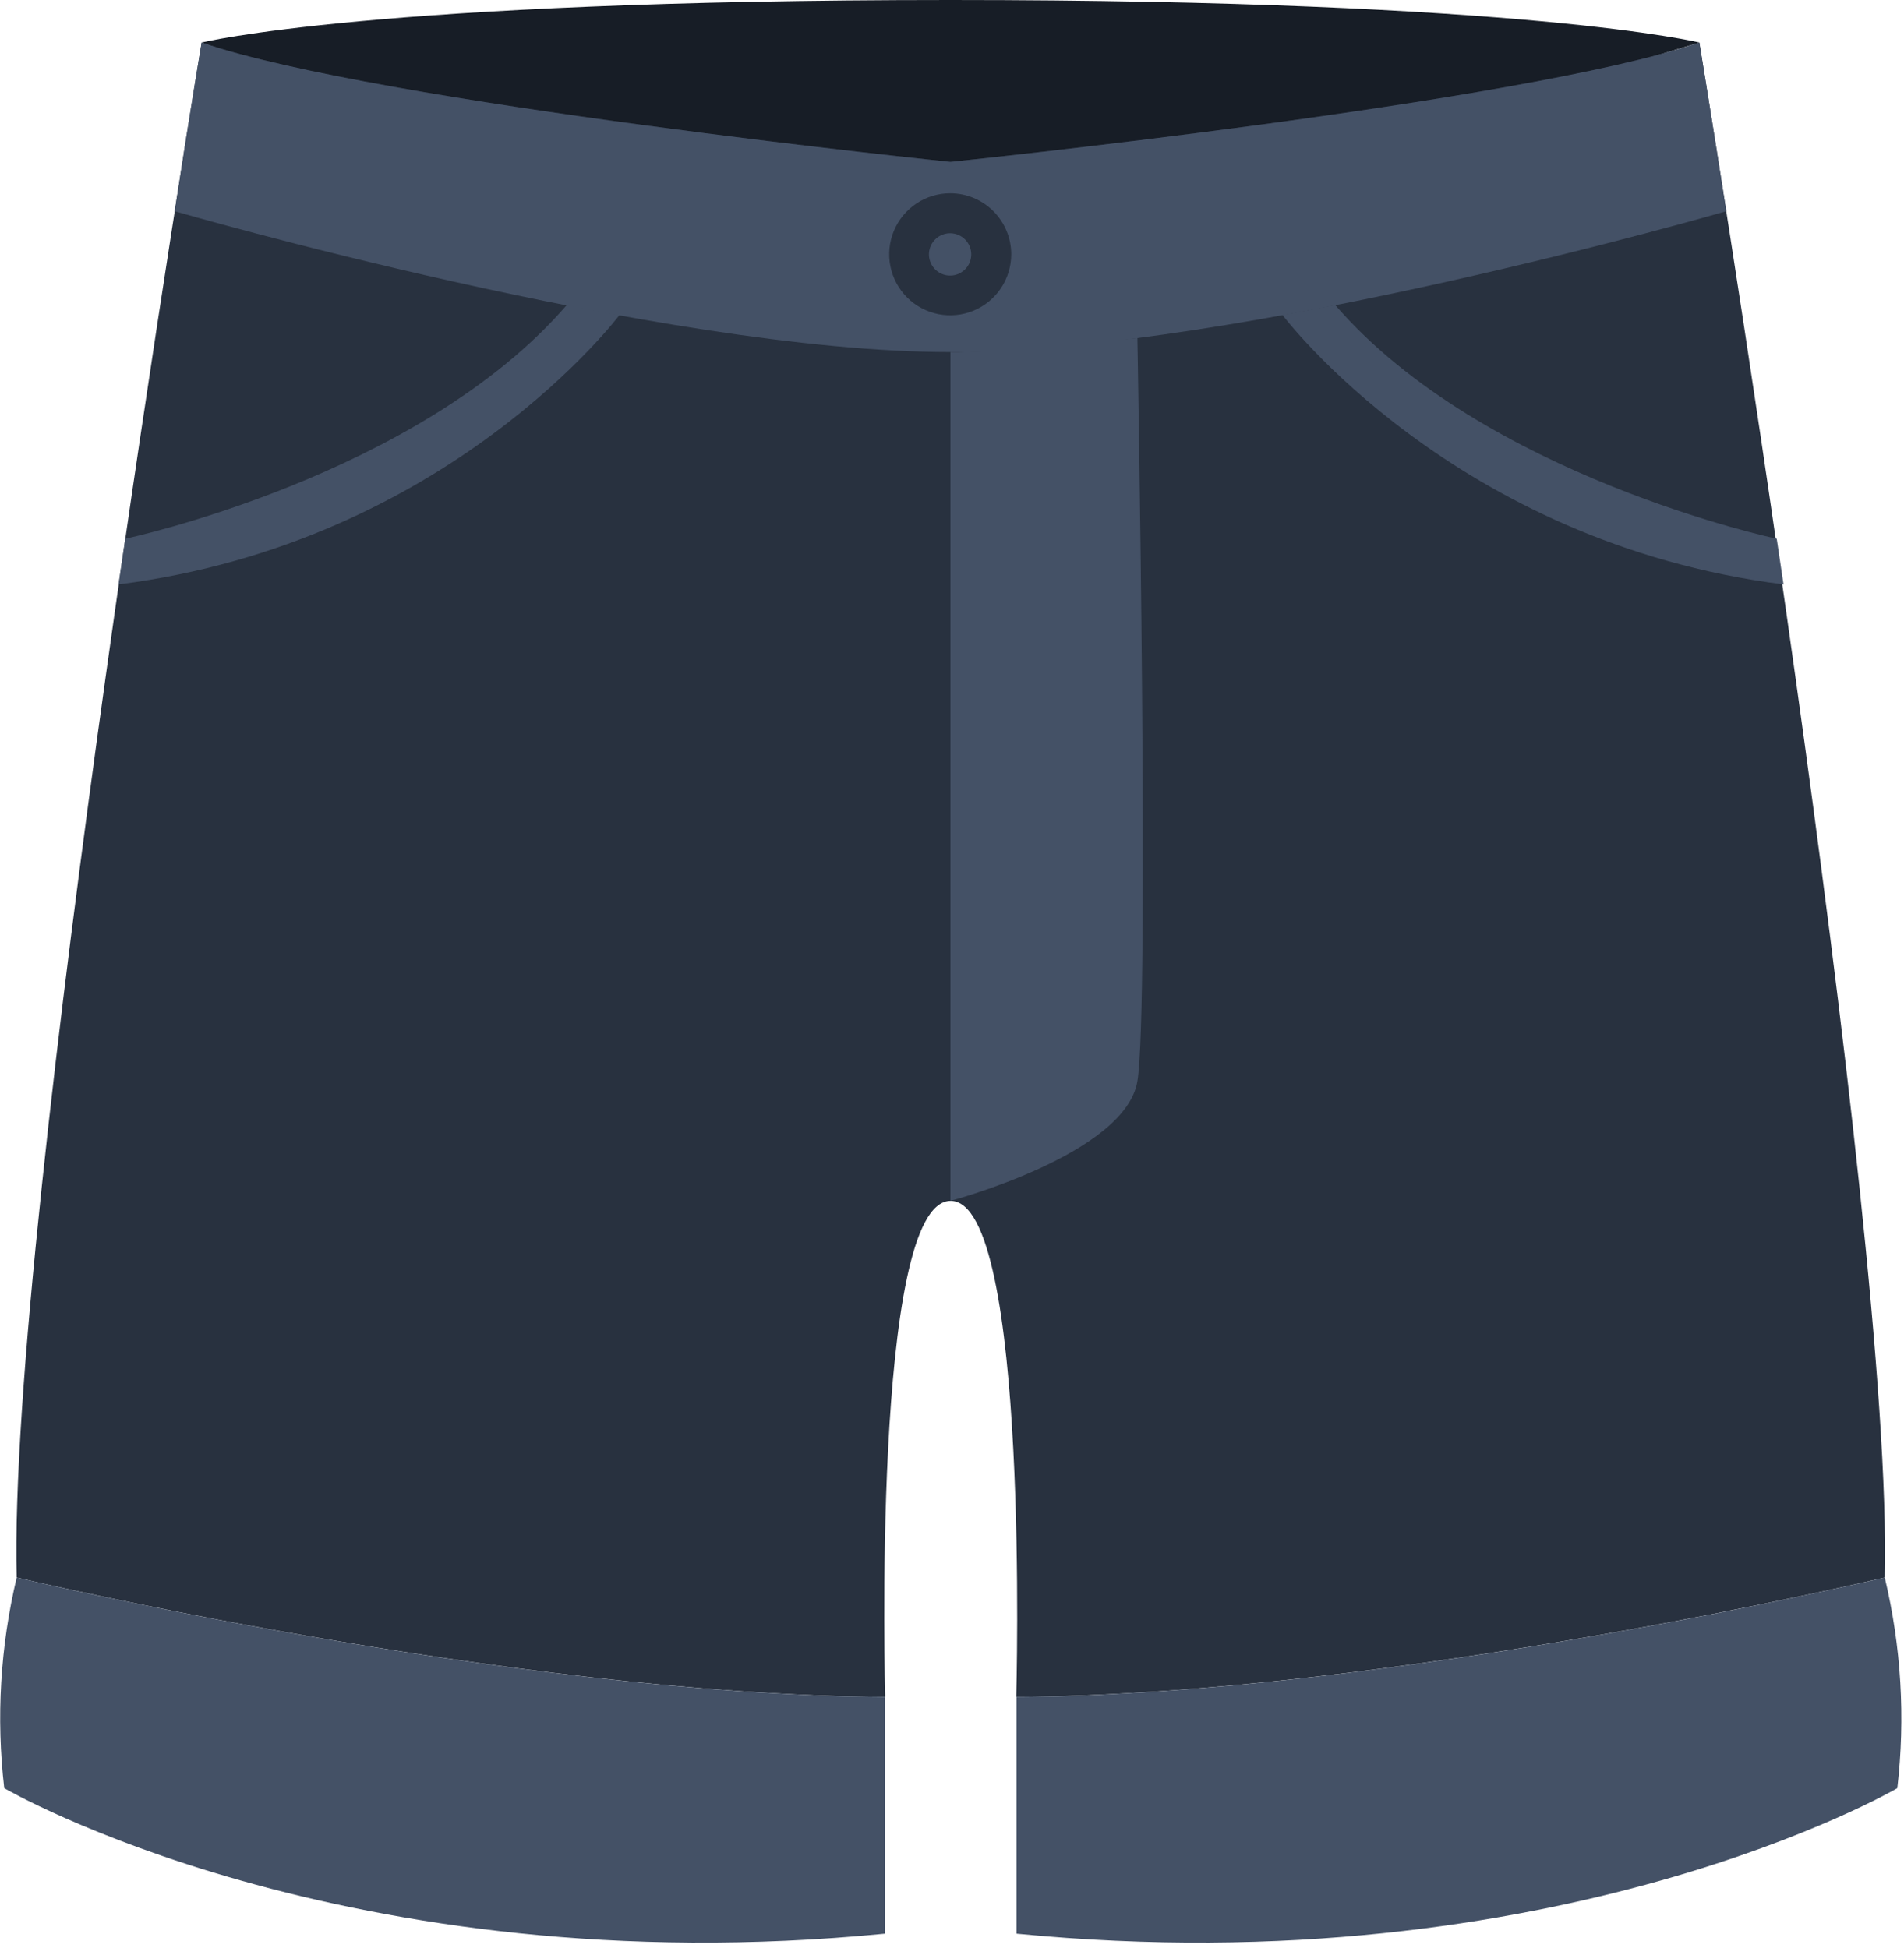 <svg width="171" height="175" viewBox="0 0 171 175" fill="none" xmlns="http://www.w3.org/2000/svg">
<g clip-path="url(#clip0_55_5733)">
<path d="M18.11 3.82C18.11 3.82 33.5 0 85.36 0C137.22 0 152.62 3.82 152.62 3.82L80.62 25.59L18.11 3.82Z" fill="#171D26"/>
<path d="M152.62 3.82C136.62 9.28 85.36 14.54 85.36 14.54C85.36 14.54 34.08 9.28 18.11 3.82C18.11 3.82 0.66 109.75 1.5 141.69C1.5 141.69 45.64 152.2 79.5 152.41C79.5 152.41 78.24 107.86 85.38 107.86C92.52 107.86 91.27 152.41 91.27 152.41C125.11 152.2 169.27 141.69 169.27 141.69C170.07 109.75 152.62 3.82 152.62 3.82Z" fill="#28313F"/>
<path d="M1.5 141.69C0.025 147.883 -0.354 154.286 0.38 160.61C0.38 160.61 30.88 178.43 79.48 173.68V152.41C45.64 152.21 1.5 141.69 1.5 141.69Z" fill="#445166"/>
<path d="M169.27 141.69C170.751 147.882 171.134 154.286 170.4 160.61C170.4 160.61 139.92 178.43 91.29 173.68V152.41C125.13 152.21 169.27 141.69 169.27 141.69Z" fill="#445166"/>
<path d="M152.62 3.82C136.62 9.28 85.36 14.54 85.36 14.54C85.36 14.54 34.08 9.28 18.11 3.82C18.11 3.82 17.11 9.64 15.69 18.97C15.69 18.97 59.26 31.62 85.36 31.62C111.46 31.62 155.04 18.97 155.04 18.97C153.58 9.64 152.62 3.82 152.62 3.82Z" fill="#445166"/>
<path d="M90.82 22.84C90.82 23.924 90.499 24.983 89.896 25.884C89.294 26.786 88.438 27.488 87.437 27.903C86.436 28.317 85.334 28.426 84.271 28.215C83.208 28.003 82.231 27.481 81.465 26.715C80.699 25.948 80.177 24.972 79.965 23.909C79.754 22.846 79.862 21.744 80.277 20.743C80.692 19.741 81.394 18.886 82.296 18.283C83.197 17.681 84.256 17.36 85.34 17.36C86.793 17.36 88.187 17.937 89.215 18.965C90.243 19.993 90.82 21.387 90.82 22.84Z" fill="#28313F"/>
<path d="M87.23 22.84C87.232 23.217 87.122 23.586 86.914 23.9C86.706 24.213 86.409 24.459 86.062 24.604C85.714 24.749 85.331 24.787 84.962 24.714C84.592 24.641 84.253 24.46 83.987 24.194C83.72 23.927 83.539 23.588 83.466 23.218C83.393 22.849 83.432 22.466 83.577 22.119C83.722 21.771 83.967 21.474 84.281 21.266C84.595 21.058 84.963 20.948 85.34 20.95C85.841 20.953 86.32 21.153 86.674 21.507C87.027 21.861 87.227 22.34 87.23 22.84Z" fill="#445166"/>
<path d="M85.36 31.62V107.86C85.36 107.86 101.05 103.7 102.15 97.12C103.25 90.54 102.15 30.36 102.15 30.36C102.15 30.36 88.83 31.69 85.36 31.62Z" fill="#445166"/>
<path d="M11.25 48.39C11.25 48.39 37.62 42.79 50.91 27.39L55.64 28.29C55.64 28.29 40.31 48.74 10.64 52.49L11.25 48.39Z" fill="#445166"/>
<path d="M159.57 48.39C159.57 48.39 133.2 42.79 119.91 27.39L115.18 28.29C115.18 28.29 130.52 48.74 160.18 52.49L159.57 48.39Z" fill="#445166"/>
</g>
<defs>
<clipPath id="clip0_55_5733">
<rect width="170.77" height="174.48" fill="white"/>
</clipPath>
</defs>
</svg>
